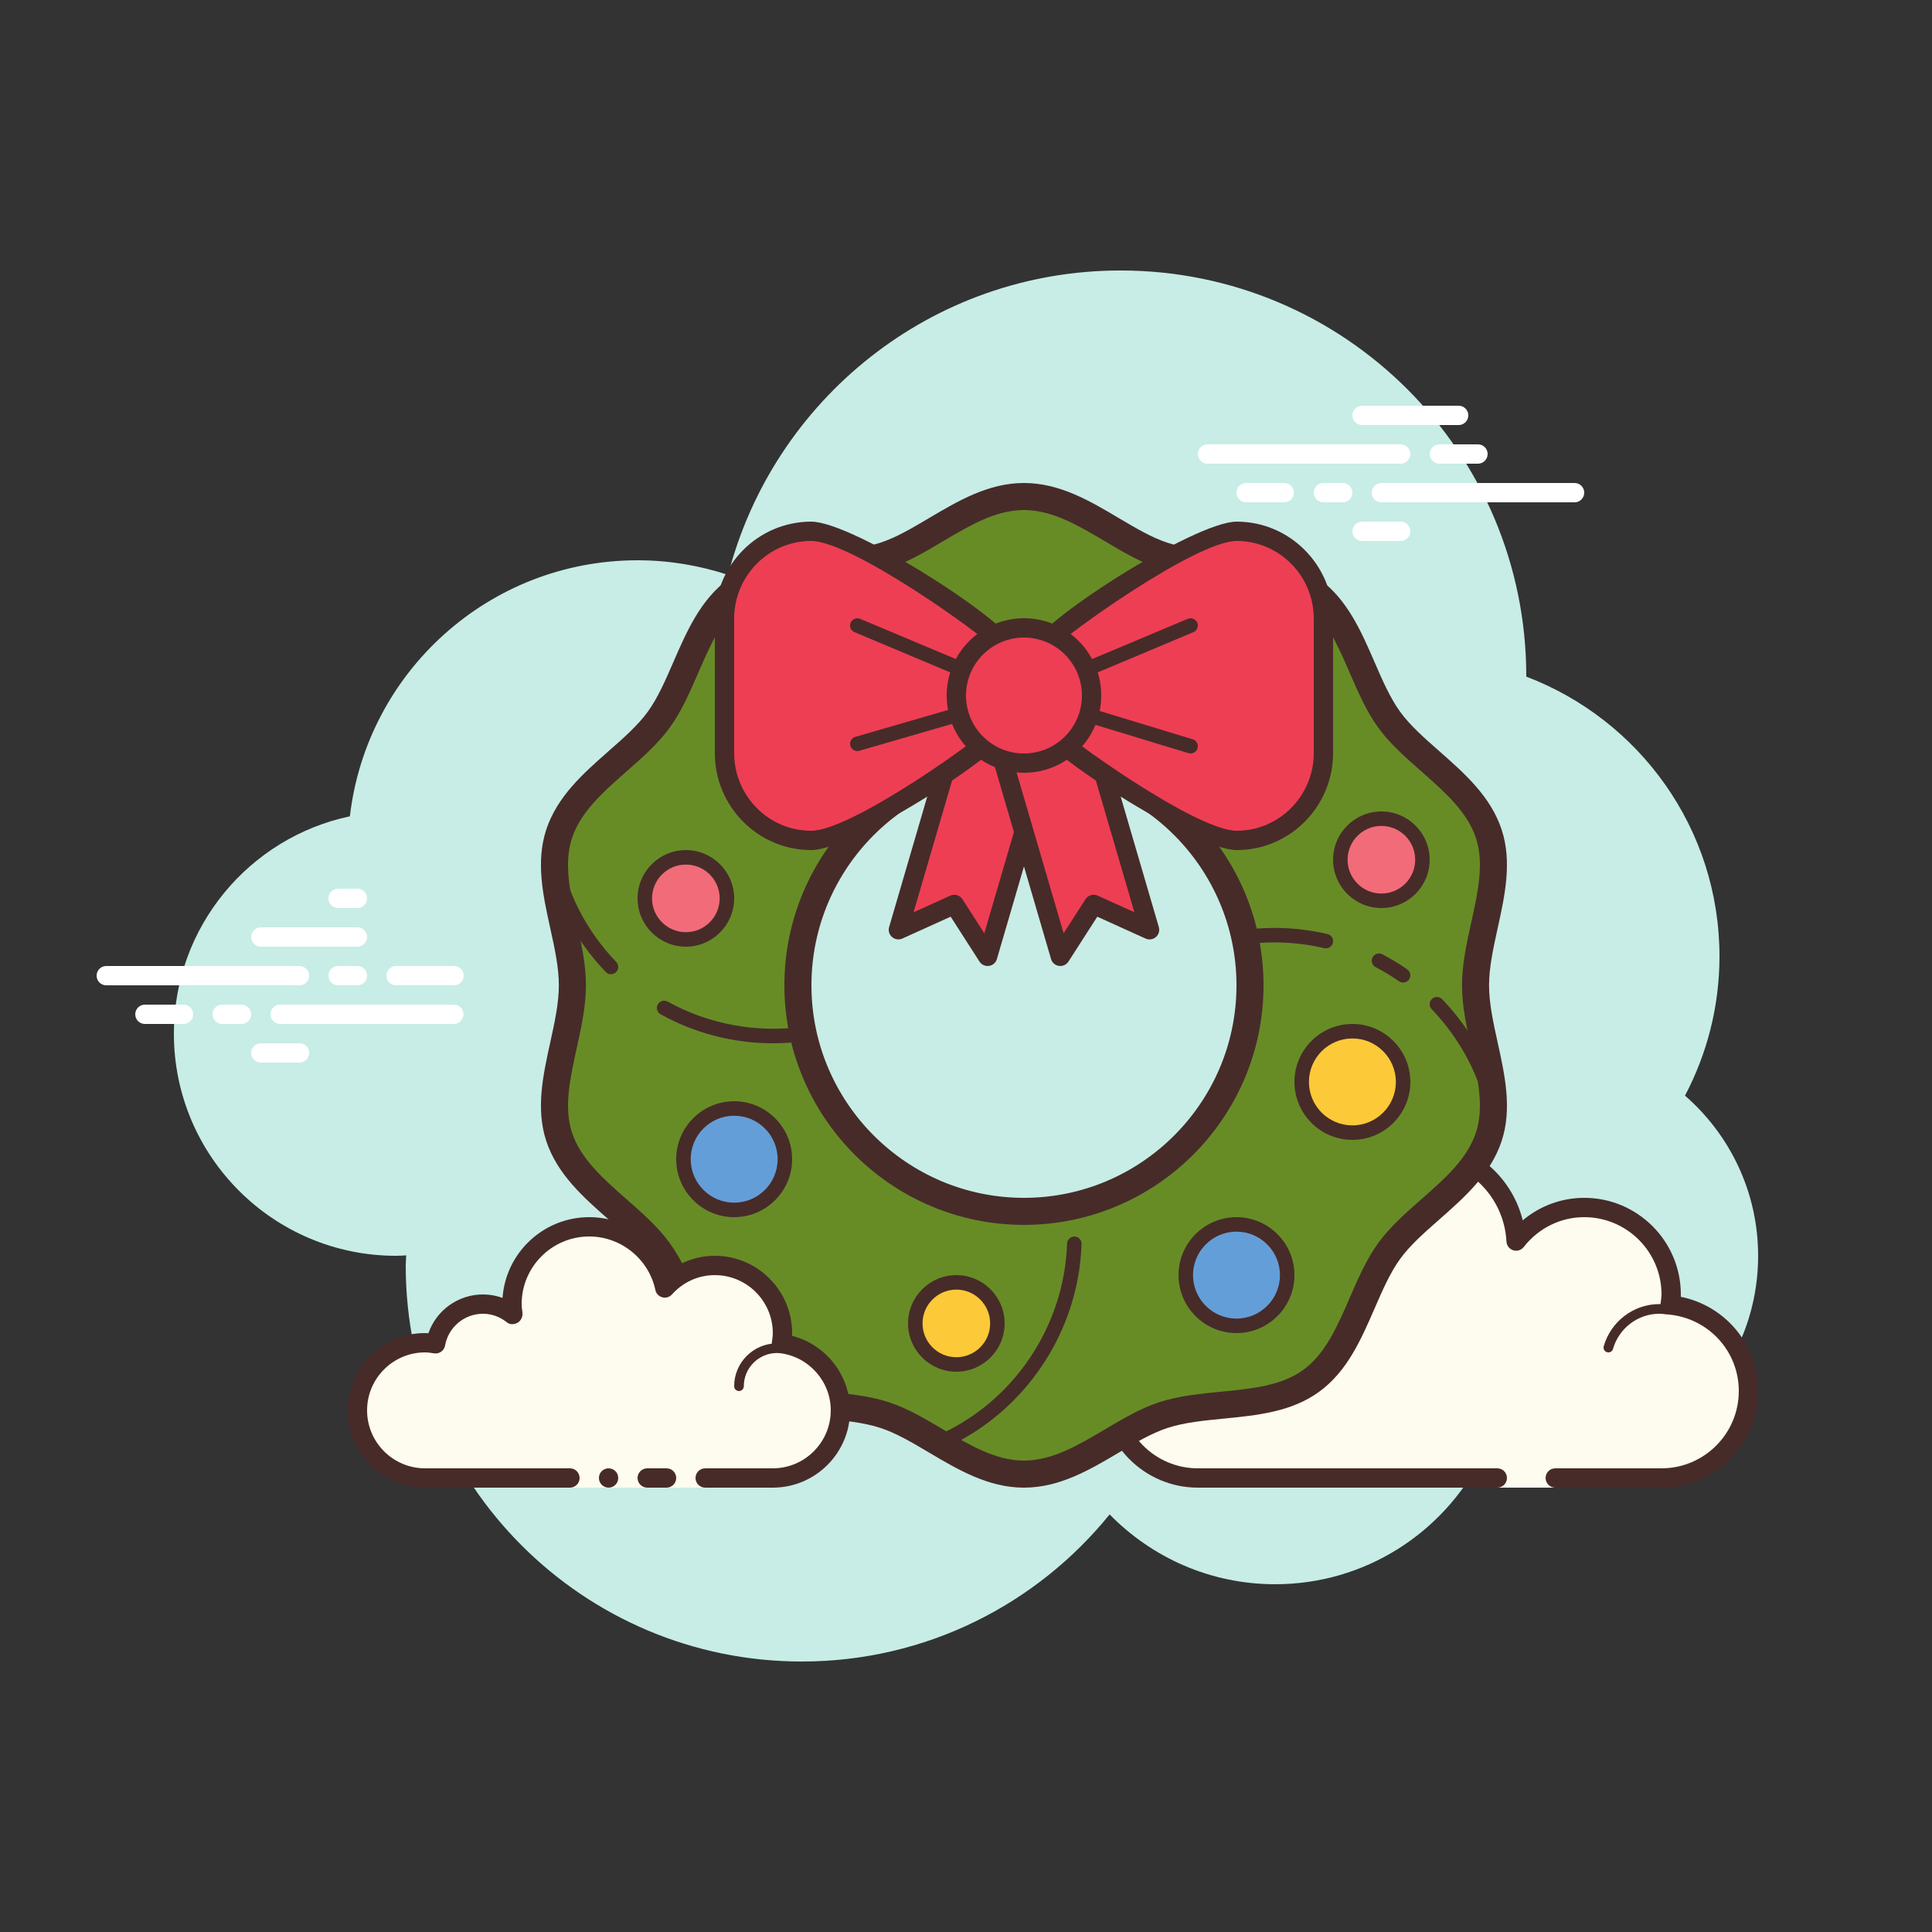 <?xml version="1.0" encoding="iso-8859-1"?>
<!-- Generator: Adobe Illustrator 22.1.0, SVG Export Plug-In . SVG Version: 6.00 Build 0)  -->
<svg version="1.1" id="Layer_1" xmlns="http://www.w3.org/2000/svg" xmlns:xlink="http://www.w3.org/1999/xlink" x="0px" y="0px"
	 viewBox="0 0 100 100" style="enable-background:new 0 0 100 100;" xml:space="preserve">
<rect x="0" y="0" width="100" height="100" fill="#333333" stroke="none"/>
<path style="fill:#C7EDE6;" d="M87.215,56.71C88.35,54.555,89,52.105,89,49.5c0-6.621-4.159-12.257-10.001-14.478
	C78.999,35.015,79,35.008,79,35c0-11.598-9.402-21-21-21c-9.784,0-17.981,6.701-20.313,15.757C36.211,29.272,34.638,29,33,29
	c-7.692,0-14.023,5.793-14.89,13.252C12.906,43.353,9,47.969,9,53.5C9,59.851,14.149,65,20.5,65c0.177,0,0.352-0.012,0.526-0.022
	C21.022,65.153,21,65.324,21,65.5C21,76.822,30.178,86,41.5,86c6.437,0,12.175-2.972,15.934-7.614C59.612,80.611,62.64,82,66,82
	c4.65,0,8.674-2.65,10.666-6.518C77.718,75.817,78.837,76,80,76c6.075,0,11-4.925,11-11C91,61.689,89.53,58.727,87.215,56.71z"/>
<g>
	<path style="fill:#FDFCEF;" d="M77.5,76.5V77h3v-0.5c0,0,4.242,0,5.5,0c2.485,0,4.5-2.015,4.5-4.5c0-2.333-1.782-4.229-4.055-4.455
		C86.467,67.364,86.5,67.187,86.5,67c0-2.485-2.015-4.5-4.5-4.5c-1.438,0-2.703,0.686-3.527,1.736
		C78.333,61.6,76.171,59.5,73.5,59.5c-2.761,0-5,2.239-5,5c0,0.446,0.077,0.87,0.187,1.282C68.045,65.005,67.086,64.5,66,64.5
		c-1.781,0-3.234,1.335-3.455,3.055C62.364,67.533,62.187,67.5,62,67.5c-2.485,0-4.5,2.015-4.5,4.5s2.015,4.5,4.5,4.5s9.5,0,9.5,0
		H77.5z"/>
	<path style="fill:#472B29;" d="M73.5,59c-3.033,0-5.5,2.467-5.5,5.5c0,0.016,0,0.031,0,0.047C67.398,64.192,66.71,64,66,64
		c-1.831,0-3.411,1.261-3.858,3.005C62.095,67.002,62.048,67,62,67c-2.757,0-5,2.243-5,5s2.243,5,5,5h15.5
		c0.276,0,0.5-0.224,0.5-0.5S77.776,76,77.5,76H62c-2.206,0-4-1.794-4-4s1.794-4,4-4c0.117,0,0.23,0.017,0.343,0.032l0.141,0.019
		c0.021,0.003,0.041,0.004,0.062,0.004c0.246,0,0.462-0.185,0.495-0.437C63.232,66.125,64.504,65,66,65
		c0.885,0,1.723,0.401,2.301,1.1c0.098,0.118,0.241,0.182,0.386,0.182c0.078,0,0.156-0.018,0.228-0.056
		c0.209-0.107,0.314-0.346,0.254-0.573C69.054,65.218,69,64.852,69,64.5c0-2.481,2.019-4.5,4.5-4.5c2.381,0,4.347,1.872,4.474,4.263
		c0.011,0.208,0.15,0.387,0.349,0.45c0.05,0.016,0.101,0.024,0.152,0.024c0.15,0,0.296-0.069,0.392-0.192
		C79.638,63.563,80.779,63,82,63c2.206,0,4,1.794,4,4c0,0.117-0.017,0.23-0.032,0.343l-0.019,0.141
		c-0.016,0.134,0.022,0.268,0.106,0.373c0.084,0.105,0.207,0.172,0.34,0.185C88.451,68.247,90,69.949,90,72c0,2.206-1.794,4-4,4
		h-5.5c-0.276,0-0.5,0.224-0.5,0.5s0.224,0.5,0.5,0.5H86c2.757,0,5-2.243,5-5c0-2.397-1.689-4.413-4.003-4.877
		C86.999,67.082,87,67.041,87,67c0-2.757-2.243-5-5-5c-1.176,0-2.293,0.416-3.183,1.164C78.219,60.76,76.055,59,73.5,59L73.5,59z"/>
	<path style="fill:#472B29;" d="M85.883,67.5c-1.326,0-2.508,0.897-2.874,2.182c-0.038,0.133,0.039,0.271,0.172,0.309
		C83.205,69.997,83.228,70,83.25,70c0.109,0,0.209-0.072,0.24-0.182C83.795,68.748,84.779,68,85.883,68
		c0.117,0,0.23,0.014,0.342,0.029c0.012,0.002,0.023,0.003,0.035,0.003c0.121,0,0.229-0.092,0.246-0.217
		c0.019-0.137-0.077-0.263-0.214-0.281C86.158,67.516,86.022,67.5,85.883,67.5L85.883,67.5z"/>
</g>
<g>
	<path style="fill:#FFFFFF;" d="M15.5,51h-10C5.224,51,5,50.776,5,50.5S5.224,50,5.5,50h10c0.276,0,0.5,0.224,0.5,0.5
		S15.777,51,15.5,51z"/>
	<path style="fill:#FFFFFF;" d="M18.5,51h-1c-0.276,0-0.5-0.224-0.5-0.5s0.224-0.5,0.5-0.5h1c0.276,0,0.5,0.224,0.5,0.5
		S18.777,51,18.5,51z"/>
	<path style="fill:#FFFFFF;" d="M23.491,53H14.5c-0.276,0-0.5-0.224-0.5-0.5s0.224-0.5,0.5-0.5h8.991c0.276,0,0.5,0.224,0.5,0.5
		S23.767,53,23.491,53z"/>
	<path style="fill:#FFFFFF;" d="M12.5,53h-1c-0.276,0-0.5-0.224-0.5-0.5s0.224-0.5,0.5-0.5h1c0.276,0,0.5,0.224,0.5,0.5
		S12.777,53,12.5,53z"/>
	<path style="fill:#FFFFFF;" d="M9.5,53h-2C7.224,53,7,52.776,7,52.5S7.224,52,7.5,52h2c0.276,0,0.5,0.224,0.5,0.5S9.777,53,9.5,53z
		"/>
	<path style="fill:#FFFFFF;" d="M15.5,55h-2c-0.276,0-0.5-0.224-0.5-0.5s0.224-0.5,0.5-0.5h2c0.276,0,0.5,0.224,0.5,0.5
		S15.776,55,15.5,55z"/>
	<path style="fill:#FFFFFF;" d="M18.5,46c-0.177,0-0.823,0-1,0c-0.276,0-0.5,0.224-0.5,0.5c0,0.276,0.224,0.5,0.5,0.5
		c0.177,0,0.823,0,1,0c0.276,0,0.5-0.224,0.5-0.5C19,46.224,18.776,46,18.5,46z"/>
	<path style="fill:#FFFFFF;" d="M18.5,48c-0.177,0-4.823,0-5,0c-0.276,0-0.5,0.224-0.5,0.5c0,0.276,0.224,0.5,0.5,0.5
		c0.177,0,4.823,0,5,0c0.276,0,0.5-0.224,0.5-0.5C19,48.224,18.776,48,18.5,48z"/>
	<path style="fill:#FFFFFF;" d="M23.5,50c-0.177,0-2.823,0-3,0c-0.276,0-0.5,0.224-0.5,0.5c0,0.276,0.224,0.5,0.5,0.5
		c0.177,0,2.823,0,3,0c0.276,0,0.5-0.224,0.5-0.5C24,50.224,23.776,50,23.5,50z"/>
</g>
<g>
	<path style="fill:#FFFFFF;" d="M72.5,24h-10c-0.276,0-0.5-0.224-0.5-0.5s0.224-0.5,0.5-0.5h10c0.276,0,0.5,0.224,0.5,0.5
		S72.776,24,72.5,24z"/>
	<path style="fill:#FFFFFF;" d="M76.5,24h-2c-0.276,0-0.5-0.224-0.5-0.5s0.224-0.5,0.5-0.5h2c0.276,0,0.5,0.224,0.5,0.5
		S76.776,24,76.5,24z"/>
	<path style="fill:#FFFFFF;" d="M81.5,26h-10c-0.276,0-0.5-0.224-0.5-0.5s0.224-0.5,0.5-0.5h10c0.276,0,0.5,0.224,0.5,0.5
		S81.777,26,81.5,26z"/>
	<path style="fill:#FFFFFF;" d="M69.5,26h-1c-0.276,0-0.5-0.224-0.5-0.5s0.224-0.5,0.5-0.5h1c0.276,0,0.5,0.224,0.5,0.5
		S69.776,26,69.5,26z"/>
	<path style="fill:#FFFFFF;" d="M66.47,26H64.5c-0.276,0-0.5-0.224-0.5-0.5s0.224-0.5,0.5-0.5h1.97c0.276,0,0.5,0.224,0.5,0.5
		S66.746,26,66.47,26z"/>
	<path style="fill:#FFFFFF;" d="M75.5,22h-5c-0.276,0-0.5-0.224-0.5-0.5s0.224-0.5,0.5-0.5h5c0.276,0,0.5,0.224,0.5,0.5
		S75.777,22,75.5,22z"/>
	<path style="fill:#FFFFFF;" d="M72.5,28h-2c-0.276,0-0.5-0.224-0.5-0.5s0.224-0.5,0.5-0.5h2c0.276,0,0.5,0.224,0.5,0.5
		S72.776,28,72.5,28z"/>
</g>
<g>
	<g>
		<path style="fill:#678C26;" d="M53,25.5c-1.71,0-3.214,0.891-4.667,1.751c-0.902,0.534-1.754,1.038-2.621,1.318
			c-0.911,0.296-1.925,0.396-2.997,0.501c-1.659,0.164-3.376,0.333-4.698,1.296c-1.344,0.973-2.033,2.561-2.701,4.095
			c-0.434,0.997-0.834,1.919-1.385,2.677c-0.546,0.75-1.297,1.411-2.092,2.11c-1.264,1.113-2.571,2.264-3.094,3.865
			c-0.5,1.532-0.132,3.204,0.224,4.82c0.235,1.071,0.458,2.082,0.458,3.066s-0.223,1.995-0.458,3.064
			c-0.355,1.619-0.724,3.291-0.224,4.822c0.522,1.6,1.827,2.75,3.089,3.862c0.799,0.702,1.549,1.362,2.096,2.111
			c0.552,0.762,0.953,1.685,1.378,2.662c0.674,1.55,1.365,3.139,2.705,4.111c1.328,0.968,3.043,1.135,4.702,1.298
			c1.078,0.106,2.089,0.206,2.999,0.501c0.865,0.279,1.717,0.783,2.618,1.316C49.786,75.609,51.29,76.5,53,76.5
			s3.214-0.891,4.667-1.751c0.902-0.534,1.754-1.038,2.621-1.318c0.91-0.296,1.924-0.396,2.997-0.5
			c1.659-0.164,3.376-0.333,4.698-1.297c1.348-0.977,2.037-2.566,2.704-4.103c0.43-0.987,0.831-1.91,1.382-2.668
			c0.548-0.752,1.298-1.412,2.093-2.111c1.265-1.114,2.571-2.265,3.093-3.865c0.5-1.532,0.132-3.203-0.224-4.819
			c-0.235-1.071-0.458-2.081-0.458-3.067c0-0.984,0.223-1.995,0.458-3.064c0.355-1.618,0.724-3.29,0.224-4.822
			c-0.522-1.603-1.83-2.752-3.094-3.865c-0.795-0.699-1.546-1.359-2.09-2.108c-0.556-0.765-0.957-1.69-1.383-2.67
			c-0.668-1.538-1.359-3.129-2.702-4.102c-1.325-0.967-3.042-1.135-4.702-1.299c-1.072-0.105-2.085-0.205-2.998-0.501
			c-0.865-0.28-1.717-0.784-2.618-1.317C56.214,26.391,54.71,25.5,53,25.5z M53,62.5c-6.341,0-11.5-5.159-11.5-11.5
			S46.659,39.5,53,39.5S64.5,44.659,64.5,51S59.341,62.5,53,62.5z"/>
		<path style="fill:#472B29;" d="M53,26.4c1.463,0,2.797,0.79,4.209,1.626c0.903,0.535,1.837,1.088,2.799,1.399
			c1.005,0.326,2.065,0.43,3.189,0.541c1.611,0.158,3.133,0.308,4.262,1.132c1.142,0.828,1.755,2.238,2.405,3.734
			c0.446,1.026,0.867,1.995,1.479,2.839c0.605,0.831,1.428,1.554,2.224,2.254c1.227,1.08,2.386,2.101,2.832,3.467
			c0.424,1.299,0.098,2.78-0.247,4.348c-0.246,1.119-0.479,2.176-0.479,3.26c0,1.085,0.244,2.191,0.479,3.26
			c0.345,1.568,0.67,3.049,0.247,4.347c-0.446,1.367-1.604,2.387-2.833,3.469c-0.833,0.733-1.621,1.426-2.226,2.258
			c-0.611,0.842-1.032,1.812-1.478,2.839c-0.648,1.492-1.261,2.901-2.409,3.734c-1.125,0.82-2.646,0.97-4.256,1.128
			c-1.073,0.105-2.182,0.213-3.187,0.54c-0.965,0.312-1.899,0.865-2.802,1.4C55.797,74.81,54.463,75.6,53,75.6
			c-1.464,0-2.797-0.79-4.209-1.626c-0.945-0.56-1.838-1.088-2.799-1.399c-1.004-0.326-2.064-0.43-3.189-0.541
			c-1.61-0.157-3.13-0.306-4.261-1.13c-1.142-0.828-1.755-2.238-2.403-3.731c-0.426-0.982-0.867-1.997-1.481-2.843
			c-0.603-0.828-1.39-1.52-2.226-2.256c-1.226-1.08-2.384-2.1-2.83-3.466c-0.423-1.298-0.098-2.778,0.247-4.348
			c0.246-1.119,0.479-2.176,0.479-3.26c0-1.083-0.233-2.14-0.479-3.26c-0.345-1.568-0.671-3.049-0.247-4.347
			c0.446-1.367,1.605-2.387,2.832-3.468c0.796-0.699,1.619-1.423,2.227-2.257c0.609-0.839,1.029-1.806,1.479-2.842
			c0.648-1.492,1.261-2.901,2.407-3.732c1.125-0.82,2.646-0.969,4.259-1.128c1.123-0.11,2.183-0.215,3.184-0.54
			c0.964-0.311,1.857-0.84,2.803-1.4C50.203,27.19,51.536,26.4,53,26.4 M53,63.4c6.837,0,12.4-5.563,12.4-12.4S59.837,38.6,53,38.6
			S40.6,44.163,40.6,51S46.163,63.4,53,63.4 M53,25c-1.846,0-3.41,0.926-4.922,1.821c-0.877,0.519-1.705,1.009-2.52,1.272
			c-0.859,0.279-1.847,0.377-2.892,0.479c-1.726,0.17-3.512,0.345-4.945,1.39c-1.455,1.055-2.173,2.709-2.868,4.308
			c-0.415,0.955-0.807,1.857-1.327,2.574c-0.513,0.704-1.244,1.348-2.018,2.028c-1.315,1.158-2.674,2.354-3.239,4.085
			c-0.542,1.661-0.159,3.401,0.211,5.083c0.23,1.043,0.446,2.028,0.446,2.959c0,0.931-0.217,1.916-0.446,2.959
			c-0.37,1.683-0.753,3.422-0.211,5.083c0.565,1.731,1.924,2.928,3.239,4.085c0.774,0.681,1.505,1.324,2.017,2.027
			c0.522,0.719,0.914,1.621,1.329,2.576c0.695,1.599,1.414,3.254,2.866,4.307c1.435,1.046,3.22,1.222,4.947,1.391
			c1.045,0.103,2.032,0.2,2.893,0.479c0.813,0.263,1.641,0.753,2.518,1.272C49.59,76.074,51.154,77,53,77
			c1.846,0,3.41-0.926,4.922-1.821c0.877-0.519,1.705-1.009,2.519-1.272c0.86-0.28,1.847-0.376,2.892-0.479
			c1.726-0.17,3.512-0.345,4.945-1.39c1.454-1.055,2.173-2.708,2.868-4.307c0.415-0.955,0.807-1.857,1.327-2.574
			c0.513-0.705,1.244-1.348,2.018-2.029c1.314-1.158,2.673-2.354,3.239-4.085c0.542-1.661,0.159-3.4-0.211-5.083
			c-0.23-1.042-0.446-2.028-0.446-2.959c0-0.931,0.217-1.916,0.446-2.959c0.37-1.682,0.752-3.421,0.211-5.083
			c-0.565-1.731-1.924-2.928-3.239-4.085c-0.774-0.68-1.505-1.324-2.016-2.026c-0.521-0.719-0.914-1.621-1.328-2.575
			c-0.695-1.6-1.414-3.255-2.867-4.307c-1.435-1.046-3.22-1.222-4.947-1.391c-1.045-0.103-2.032-0.2-2.893-0.479
			c-0.813-0.263-1.641-0.753-2.518-1.272C56.41,25.926,54.846,25,53,25L53,25z M53,62c-6.065,0-11-4.935-11-11s4.935-11,11-11
			s11,4.935,11,11S59.065,62,53,62L53,62z"/>
		<path style="fill:#472B29;" d="M40,54c-2.027,0-4.036-0.519-5.807-1.501c-0.182-0.101-0.247-0.329-0.146-0.51
			s0.328-0.246,0.51-0.146c2.119,1.175,4.621,1.634,7.017,1.298c0.213-0.027,0.395,0.116,0.423,0.32
			c0.029,0.205-0.114,0.395-0.319,0.423C41.124,53.961,40.56,54,40,54z"/>
		<path style="fill:#472B29;" d="M31.625,50.425c-0.099,0-0.196-0.039-0.271-0.115c-1.668-1.736-2.767-3.896-3.177-6.245
			c-0.036-0.204,0.101-0.398,0.305-0.434c0.214-0.033,0.399,0.103,0.434,0.305c0.385,2.202,1.415,4.227,2.979,5.854
			c0.144,0.149,0.139,0.387-0.011,0.53C31.812,50.39,31.719,50.425,31.625,50.425z"/>
		<path style="fill:#472B29;" d="M48.75,74.987c-0.143,0-0.279-0.083-0.342-0.221c-0.085-0.189-0.001-0.411,0.188-0.496
			c3.894-1.749,6.498-5.637,6.635-9.907c0.007-0.207,0.188-0.355,0.387-0.363c0.207,0.007,0.37,0.18,0.363,0.387
			c-0.146,4.553-2.925,8.701-7.078,10.567C48.854,74.976,48.802,74.987,48.75,74.987z"/>
		<path style="fill:#472B29;" d="M77.375,58c-0.174,0-0.33-0.121-0.367-0.297c-0.432-2.049-1.436-3.938-2.903-5.465
			c-0.144-0.149-0.139-0.387,0.011-0.53c0.148-0.144,0.386-0.139,0.53,0.011c1.564,1.627,2.635,3.643,3.097,5.829
			c0.043,0.203-0.087,0.402-0.29,0.444C77.427,57.998,77.4,58,77.375,58z"/>
		<path style="fill:#472B29;" d="M68.625,49.086c-0.027,0-0.056-0.003-0.085-0.01c-1.487-0.344-2.953-0.381-4.354-0.153
			c-0.207,0.039-0.396-0.105-0.431-0.31c-0.033-0.205,0.105-0.397,0.31-0.43c1.501-0.243,3.062-0.203,4.646,0.163
			c0.201,0.046,0.327,0.248,0.28,0.45C68.95,48.969,68.796,49.086,68.625,49.086z"/>
		<path style="fill:#472B29;" d="M72.625,50.857c-0.074,0-0.148-0.022-0.214-0.067c-0.38-0.264-0.787-0.51-1.21-0.732
			c-0.184-0.096-0.255-0.323-0.158-0.506c0.096-0.184,0.322-0.253,0.506-0.158c0.45,0.236,0.885,0.499,1.29,0.781
			c0.17,0.118,0.212,0.352,0.094,0.522C72.86,50.801,72.743,50.857,72.625,50.857z"/>
	</g>
	<g>
		<g>
			<polygon style="fill:#EE3E54;" points="50.006,36.131 46.5,48.124 49.394,46.813 51.119,49.5 54.625,37.507 			"/>
			<path style="fill:#472B29;" d="M51.119,50c-0.169,0-0.328-0.085-0.421-0.23l-1.492-2.323l-2.5,1.132
				c-0.175,0.08-0.386,0.051-0.534-0.078c-0.147-0.128-0.207-0.33-0.151-0.518l3.506-11.993c0.037-0.128,0.124-0.235,0.24-0.299
				c0.117-0.064,0.254-0.079,0.382-0.04l4.619,1.376c0.264,0.079,0.414,0.355,0.337,0.619L51.599,49.64
				c-0.055,0.188-0.214,0.327-0.408,0.355C51.167,49.999,51.143,50,51.119,50z M49.394,46.313c0.165,0,0.326,0.083,0.421,0.23
				l1.133,1.764l3.059-10.462l-3.661-1.091l-3.06,10.465l1.902-0.861C49.254,46.327,49.324,46.313,49.394,46.313z"/>
		</g>
		<g>
			<polygon style="fill:#EE3E54;" points="55.994,36.131 59.5,48.124 56.606,46.813 54.881,49.5 51.375,37.507 			"/>
			<path style="fill:#472B29;" d="M54.881,50c-0.023,0-0.048-0.001-0.071-0.005c-0.194-0.028-0.354-0.167-0.408-0.355l-3.506-11.993
				c-0.077-0.264,0.073-0.541,0.337-0.619l4.619-1.376c0.128-0.039,0.265-0.024,0.382,0.04c0.116,0.063,0.203,0.171,0.24,0.299
				l3.506,11.993c0.056,0.188-0.004,0.39-0.151,0.518c-0.147,0.129-0.359,0.158-0.534,0.078l-2.5-1.132l-1.492,2.323
				C55.209,49.915,55.05,50,54.881,50z M51.994,37.844l3.059,10.462l1.133-1.764c0.135-0.209,0.402-0.287,0.627-0.186l1.902,0.861
				l-3.06-10.465L51.994,37.844z"/>
		</g>
		<g>
			<path style="fill:#EE3E54;" d="M54,33.413c0-0.348,7.533-5.913,10.012-5.913c2.479,0,4.488,2.024,4.488,4.522v6.957
				c0,2.497-2.009,4.522-4.488,4.522C61.533,43.5,54,37.935,54,37.587"/>
			<path style="fill:#472B29;" d="M64.012,44C61.789,44,53.5,38.618,53.5,37.587c0-0.276,0.224-0.5,0.5-0.5
				c0.199,0,0.371,0.117,0.451,0.285C55.107,38.124,61.907,43,64.012,43C66.211,43,68,41.196,68,38.978v-6.956
				C68,29.804,66.211,28,64.012,28c-2.104,0-8.904,4.876-9.561,5.628c-0.08,0.168-0.252,0.285-0.451,0.285
				c-0.276,0-0.5-0.224-0.5-0.5C53.5,32.382,61.789,27,64.012,27C66.763,27,69,29.253,69,32.022v6.956
				C69,41.747,66.763,44,64.012,44z"/>
		</g>
		<g>
			<path style="fill:#EE3E54;" d="M52,37.587c0,0.348-7.533,5.913-10.012,5.913S37.5,41.476,37.5,38.978v-6.957
				c0-2.497,2.009-4.522,4.488-4.522S52,33.065,52,33.413"/>
			<path style="fill:#472B29;" d="M41.988,44C39.237,44,37,41.747,37,38.978v-6.956C37,29.253,39.237,27,41.988,27
				c2.223,0,10.512,5.382,10.512,6.413c0,0.276-0.224,0.5-0.5,0.5c-0.199,0-0.371-0.117-0.451-0.285
				C50.893,32.876,44.093,28,41.988,28C39.789,28,38,29.804,38,32.022v6.956C38,41.196,39.789,43,41.988,43
				c2.104,0,8.904-4.876,9.561-5.628c0.08-0.168,0.252-0.285,0.451-0.285c0.276,0,0.5,0.224,0.5,0.5
				C52.5,38.618,44.211,44,41.988,44z"/>
		</g>
		<path style="fill:#472B29;" d="M53,36.375c-0.146,0-0.285-0.086-0.346-0.229c-0.08-0.191,0.01-0.411,0.2-0.491l8.625-3.625
			c0.192-0.08,0.41,0.01,0.491,0.2c0.08,0.191-0.01,0.411-0.2,0.491l-8.625,3.625C53.098,36.366,53.049,36.375,53,36.375z"/>
		<path style="fill:#472B29;" d="M61.625,39c-0.036,0-0.073-0.005-0.109-0.016l-8.625-2.625c-0.198-0.061-0.31-0.27-0.249-0.468
			c0.06-0.198,0.271-0.309,0.468-0.25l8.625,2.625c0.198,0.061,0.31,0.27,0.249,0.468C61.935,38.896,61.786,39,61.625,39z"/>
		<path style="fill:#472B29;" d="M44.375,38.875c-0.163,0-0.313-0.106-0.36-0.271c-0.058-0.199,0.057-0.407,0.256-0.465l8.625-2.5
			c0.201-0.057,0.406,0.057,0.465,0.256c0.058,0.199-0.057,0.407-0.256,0.465l-8.625,2.5C44.444,38.87,44.409,38.875,44.375,38.875z
			"/>
		<path style="fill:#472B29;" d="M53,36.375c-0.049,0-0.098-0.009-0.146-0.029l-8.625-3.625c-0.19-0.08-0.28-0.3-0.2-0.491
			c0.081-0.19,0.299-0.28,0.491-0.2l8.625,3.625c0.19,0.08,0.28,0.3,0.2,0.491C53.285,36.289,53.146,36.375,53,36.375z"/>
		<g>
			<circle style="fill:#EE3E54;" cx="53" cy="36" r="3.5"/>
			<path style="fill:#472B29;" d="M53,40c-2.206,0-4-1.794-4-4s1.794-4,4-4s4,1.794,4,4S55.206,40,53,40z M53,33
				c-1.654,0-3,1.346-3,3s1.346,3,3,3s3-1.346,3-3S54.654,33,53,33z"/>
		</g>
	</g>
	<g>
		<circle style="fill:#649ED8;" cx="64" cy="66" r="2.625"/>
		<path style="fill:#472B29;" d="M64,69c-1.654,0-3-1.346-3-3s1.346-3,3-3s3,1.346,3,3S65.654,69,64,69z M64,63.75
			c-1.24,0-2.25,1.009-2.25,2.25s1.01,2.25,2.25,2.25s2.25-1.009,2.25-2.25S65.24,63.75,64,63.75z"/>
	</g>
	<g>
		<circle style="fill:#F26B79;" cx="35.5" cy="46.5" r="2.125"/>
		<path style="fill:#472B29;" d="M35.5,49c-1.379,0-2.5-1.122-2.5-2.5s1.121-2.5,2.5-2.5s2.5,1.122,2.5,2.5S36.879,49,35.5,49z
			 M35.5,44.75c-0.965,0-1.75,0.785-1.75,1.75s0.785,1.75,1.75,1.75s1.75-0.785,1.75-1.75S36.465,44.75,35.5,44.75z"/>
	</g>
	<g>
		<circle style="fill:#F26B79;" cx="71.5" cy="44.5" r="2.125"/>
		<path style="fill:#472B29;" d="M71.5,47c-1.379,0-2.5-1.122-2.5-2.5s1.121-2.5,2.5-2.5s2.5,1.122,2.5,2.5S72.879,47,71.5,47z
			 M71.5,42.75c-0.965,0-1.75,0.785-1.75,1.75s0.785,1.75,1.75,1.75s1.75-0.785,1.75-1.75S72.465,42.75,71.5,42.75z"/>
	</g>
	<g>
		<circle style="fill:#649ED8;" cx="38" cy="60" r="2.625"/>
		<path style="fill:#472B29;" d="M38,63c-1.654,0-3-1.346-3-3s1.346-3,3-3s3,1.346,3,3S39.654,63,38,63z M38,57.75
			c-1.24,0-2.25,1.009-2.25,2.25s1.01,2.25,2.25,2.25s2.25-1.009,2.25-2.25S39.24,57.75,38,57.75z"/>
	</g>
	<g>
		<circle style="fill:#FCC938;" cx="49.5" cy="68.5" r="2.125"/>
		<path style="fill:#472B29;" d="M49.5,71c-1.379,0-2.5-1.122-2.5-2.5s1.121-2.5,2.5-2.5s2.5,1.122,2.5,2.5S50.879,71,49.5,71z
			 M49.5,66.75c-0.965,0-1.75,0.785-1.75,1.75s0.785,1.75,1.75,1.75s1.75-0.785,1.75-1.75S50.465,66.75,49.5,66.75z"/>
	</g>
	<g>
		<circle style="fill:#FCC938;" cx="70" cy="56" r="2.625"/>
		<path style="fill:#472B29;" d="M70,59c-1.654,0-3-1.346-3-3s1.346-3,3-3s3,1.346,3,3S71.654,59,70,59z M70,53.75
			c-1.24,0-2.25,1.009-2.25,2.25s1.01,2.25,2.25,2.25s2.25-1.009,2.25-2.25S71.24,53.75,70,53.75z"/>
	</g>
</g>
<g>
	<path style="fill:#FDFCEF;" d="M36.5,76.5c0,0,1.567,0,3.5,0s3.5-1.567,3.5-3.5c0-1.781-1.335-3.234-3.055-3.455
		C40.473,69.366,40.5,69.187,40.5,69c0-1.933-1.567-3.5-3.5-3.5c-1.032,0-1.95,0.455-2.59,1.165
		c-0.384-1.808-1.987-3.165-3.91-3.165c-2.209,0-4,1.791-4,4c0,0.191,0.03,0.374,0.056,0.558C26.128,67.714,25.592,67.5,25,67.5
		c-1.228,0-2.245,0.887-2.455,2.055C22.366,69.527,22.187,69.5,22,69.5c-1.933,0-3.5,1.567-3.5,3.5s1.567,3.5,3.5,3.5s7.5,0,7.5,0
		V77h7V76.5z"/>
	<path style="fill:#472B29;" d="M38.25,72C38.112,72,38,71.888,38,71.75c0-1.223,0.995-2.218,2.218-2.218
		c0.034,0.009,0.737-0.001,1.244,0.136c0.133,0.036,0.212,0.173,0.176,0.306c-0.036,0.134-0.173,0.213-0.306,0.176
		c-0.444-0.12-1.1-0.12-1.113-0.118c-0.948,0-1.719,0.771-1.719,1.718C38.5,71.888,38.388,72,38.25,72z"/>
	<circle style="fill:#472B29;" cx="31.5" cy="76.5" r="0.5"/>
	<path style="fill:#472B29;" d="M40,77h-3.5c-0.276,0-0.5-0.224-0.5-0.5s0.224-0.5,0.5-0.5H40c1.654,0,3-1.346,3-3
		c0-1.496-1.125-2.768-2.618-2.959c-0.134-0.018-0.255-0.088-0.336-0.196s-0.115-0.244-0.094-0.377C39.975,69.314,40,69.16,40,69
		c0-1.654-1.346-3-3-3c-0.85,0-1.638,0.355-2.219,1c-0.125,0.139-0.321,0.198-0.5,0.148c-0.182-0.049-0.321-0.195-0.36-0.379
		C33.58,65.165,32.141,64,30.5,64c-1.93,0-3.5,1.57-3.5,3.5c0,0.143,0.021,0.28,0.041,0.418c0.029,0.203-0.063,0.438-0.242,0.54
		c-0.179,0.102-0.396,0.118-0.556-0.01C25.878,68.155,25.449,68,25,68c-0.966,0-1.792,0.691-1.963,1.644
		c-0.048,0.267-0.296,0.446-0.569,0.405C22.314,70.025,22.16,70,22,70c-1.654,0-3,1.346-3,3s1.346,3,3,3h7.5
		c0.276,0,0.5,0.224,0.5,0.5S29.776,77,29.5,77H22c-2.206,0-4-1.794-4-4s1.794-4,4-4c0.059,0,0.116,0.002,0.174,0.006
		C22.588,67.82,23.711,67,25,67c0.349,0,0.689,0.061,1.011,0.18C26.176,64.847,28.126,63,30.5,63c1.831,0,3.466,1.127,4.153,2.774
		C35.333,65.276,36.155,65,37,65c2.206,0,4,1.794,4,4c0,0.048-0.001,0.095-0.004,0.142C42.739,69.59,44,71.169,44,73
		C44,75.206,42.206,77,40,77z"/>
	<path style="fill:#472B29;" d="M34.5,76c-0.159,0-0.841,0-1,0c-0.276,0-0.5,0.224-0.5,0.5c0,0.276,0.224,0.5,0.5,0.5
		c0.159,0,0.841,0,1,0c0.276,0,0.5-0.224,0.5-0.5C35,76.224,34.776,76,34.5,76z"/>
</g>
</svg>
